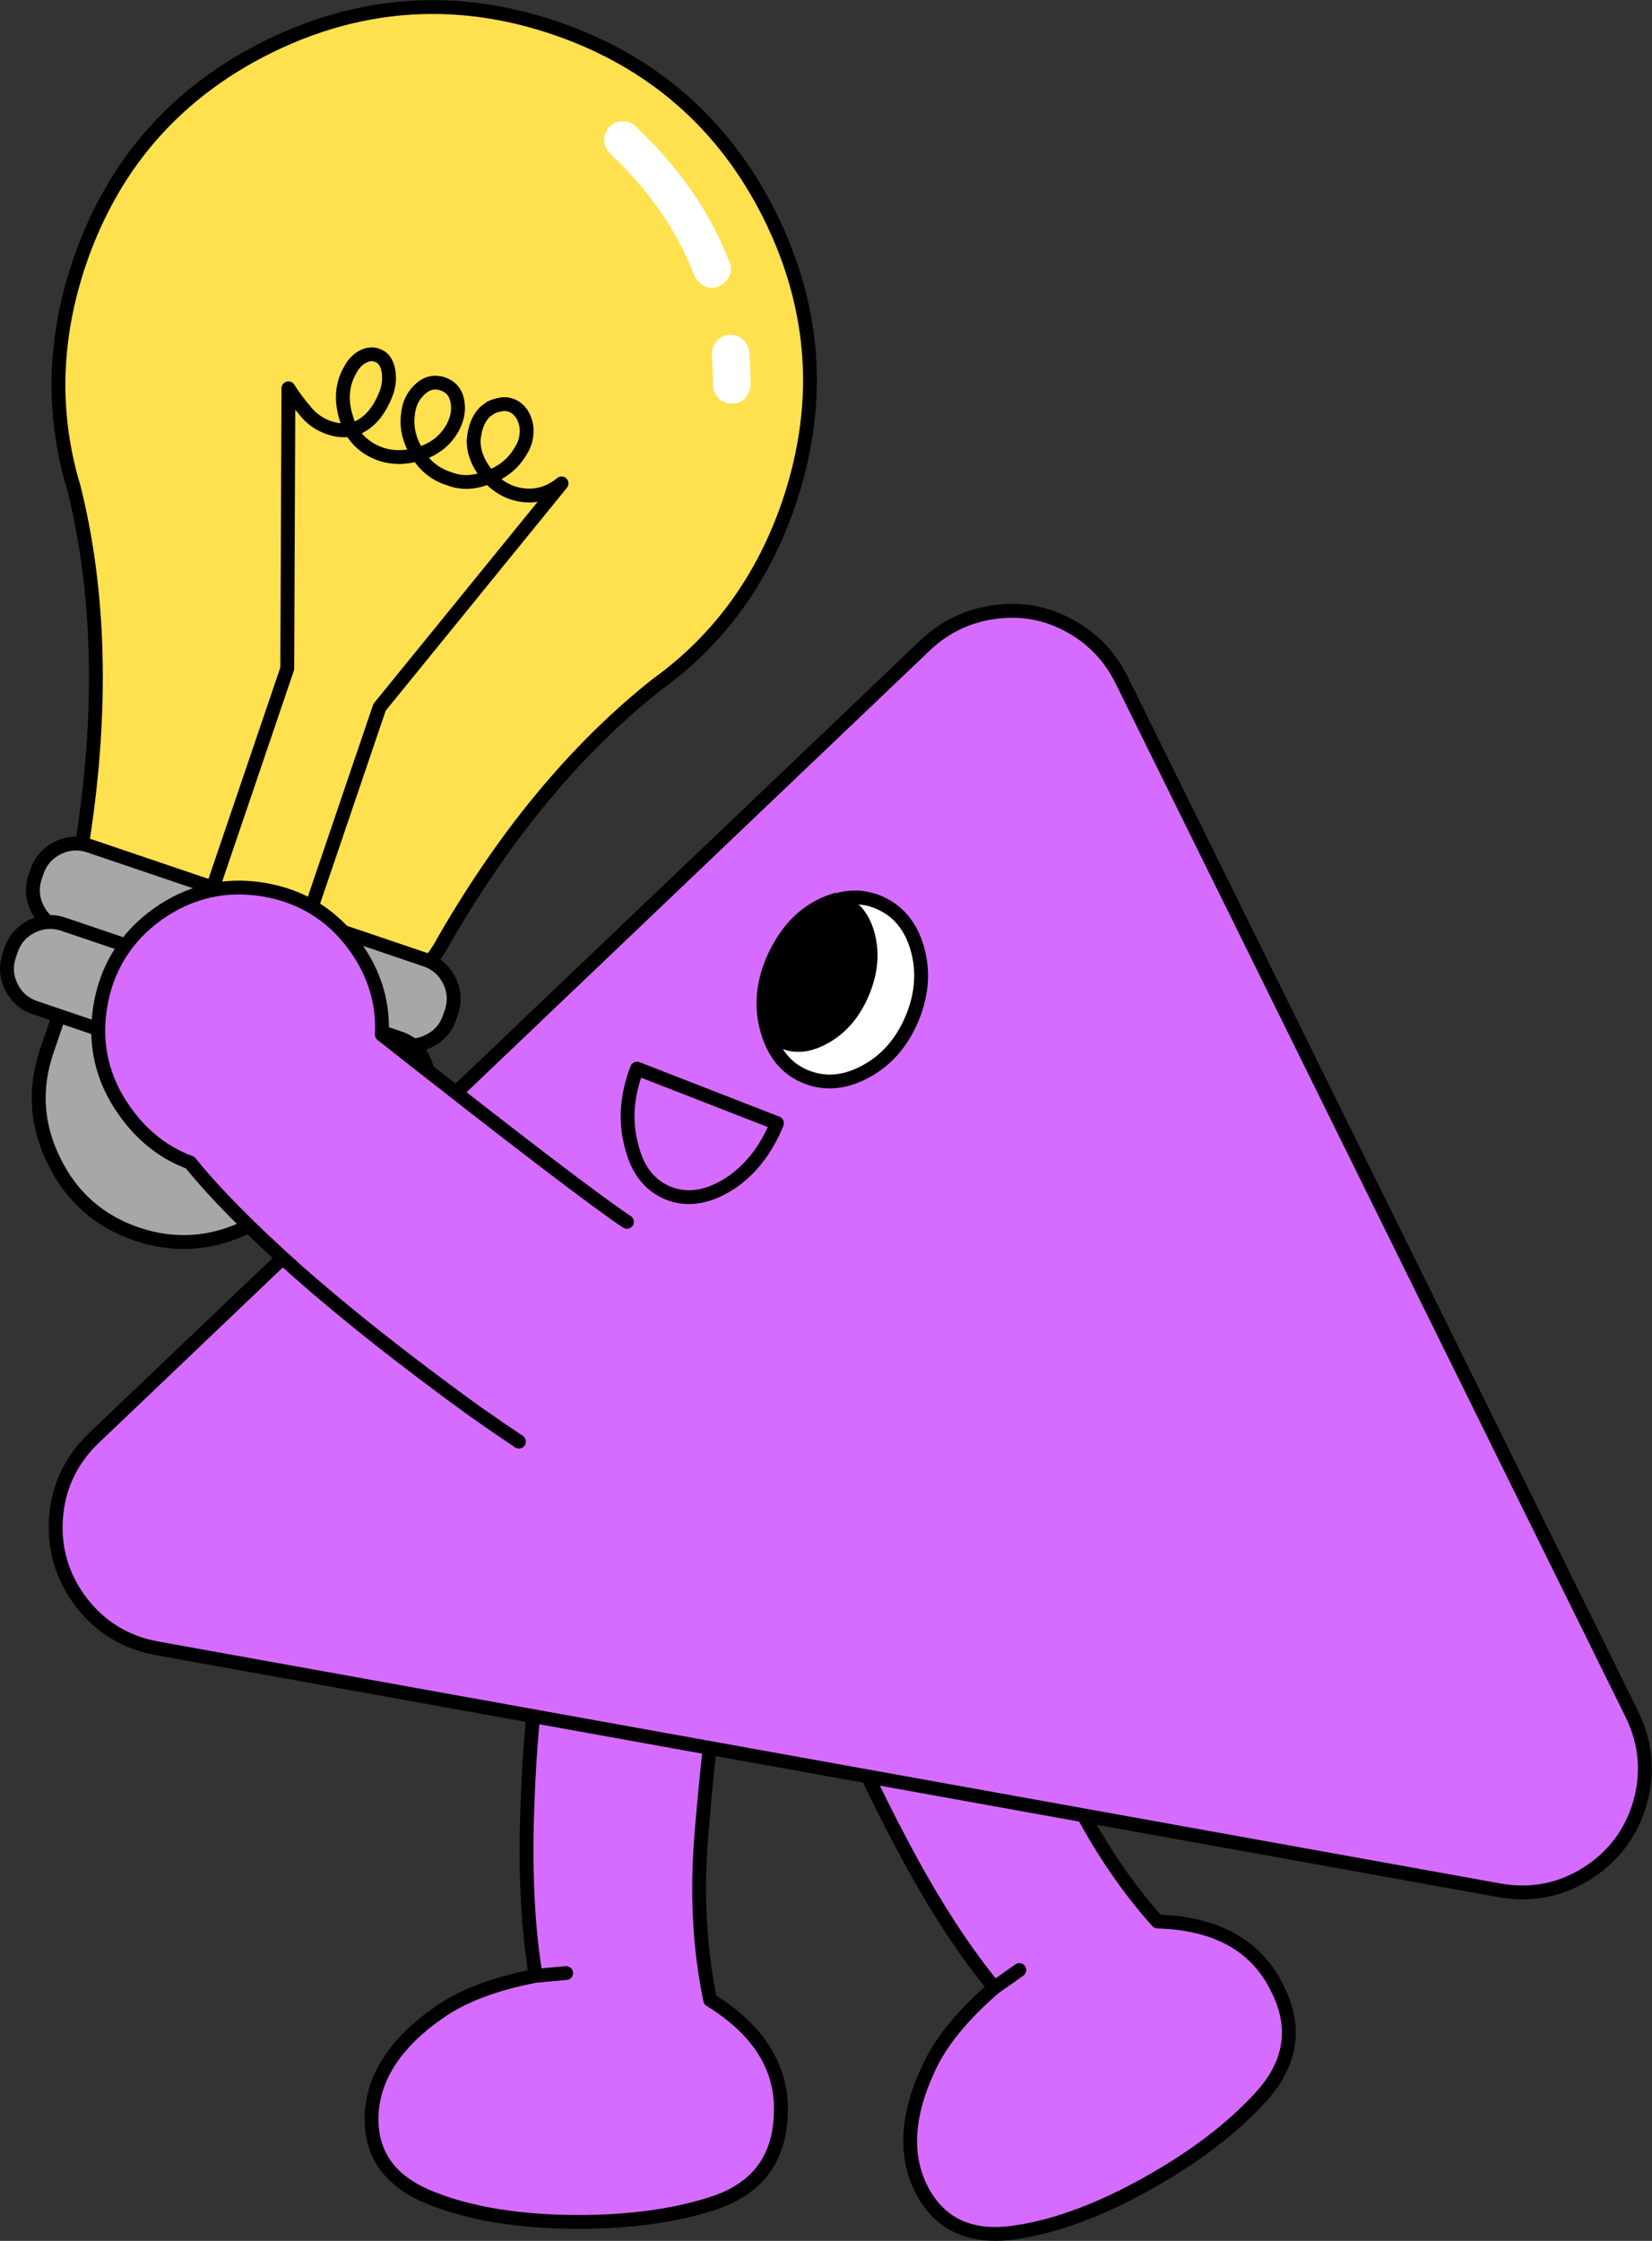 <svg width="354" height="480" viewBox="0 0 354 480" fill="none" xmlns="http://www.w3.org/2000/svg">
<rect x="0" y="0" width="354" height="480" fill="#333333" stroke="none"/>
<g clip-path="url(#clip0_3217_1302)">
<path d="M9.96 225.194L16.299 206.551L74.813 226.379L68.474 245.023C65.728 253.099 60.547 259.015 52.94 262.767C45.246 266.56 37.353 267.091 29.278 264.355C21.198 261.617 15.292 256.415 11.568 248.747C7.748 241.118 7.216 233.266 9.96 225.194Z" fill="#A7A7A7"/>
<path d="M39.382 267.535C44.212 267.534 48.98 266.383 53.645 264.085C61.586 260.173 67.062 253.92 69.928 245.501L76.262 226.866C76.525 226.09 76.112 225.248 75.335 224.986C74.558 224.724 73.716 225.137 73.453 225.913L67.115 244.548C64.517 252.195 59.542 257.874 52.332 261.43C45.04 265.021 37.459 265.532 29.802 262.937C22.148 260.341 16.477 255.348 12.948 248.089C9.329 240.854 8.814 233.316 11.416 225.673L17.75 207.042C18.013 206.266 17.6 205.425 16.823 205.162C16.047 204.904 15.204 205.313 14.941 206.089L8.603 224.721C5.738 233.143 6.304 241.445 10.285 249.398C14.17 257.379 20.416 262.881 28.846 265.739C32.377 266.939 35.897 267.536 39.382 267.535Z" fill="black"/>
<path d="M83.172 79.261C83.461 80.695 83.379 82.18 82.924 83.713C81.358 88.109 79.024 90.832 75.919 91.891C75.688 91.956 75.424 92.004 75.129 92.046C74.627 91.03 74.213 89.872 73.888 88.563C73.023 85.103 73.419 81.966 75.08 79.153C75.674 78.018 76.462 77.158 77.436 76.575C78.662 75.863 79.8 75.721 80.853 76.15C82.05 76.561 82.822 77.592 83.172 79.261ZM87.416 88.507C87.658 86.549 88.419 84.943 89.688 83.685C91.107 82.198 92.692 81.679 94.442 82.129C96.567 82.706 97.769 84.136 98.051 86.414C98.296 88.185 97.883 90.014 96.816 91.907C95.177 94.656 92.73 96.466 89.479 97.338C89.437 97.252 89.395 97.167 89.356 97.087C87.626 94.313 86.98 91.455 87.416 88.507ZM109.797 105.593C110.808 105.935 111.903 106.13 113.08 106.177C115.736 106.23 118.144 105.358 120.306 103.562L81.287 151.553L62.464 206.911L42.207 200.046L61.515 143.264L61.775 83.194C62.775 84.798 63.958 86.397 65.321 87.986C66.598 89.618 68.201 90.793 70.139 91.516C71.947 92.2 73.615 92.375 75.129 92.046C76.192 93.886 77.64 95.322 79.469 96.365C82.305 97.959 85.488 98.334 89.011 97.487C89.182 97.403 89.338 97.351 89.487 97.33C91.139 99.93 93.36 101.666 96.163 102.545C97.217 102.973 98.331 103.208 99.513 103.257C101.114 103.304 102.773 102.987 104.486 102.303C104.636 102.282 104.751 102.25 104.835 102.212C104.878 102.298 104.92 102.384 104.959 102.463C106.412 103.95 108.031 104.994 109.797 105.593ZM101.455 94.424C101.682 91.686 102.483 89.637 103.865 88.275C104.16 88.023 104.489 87.782 104.848 87.552C104.934 87.51 104.985 87.456 105.005 87.396C105.679 87.064 106.358 86.832 107.032 86.709C108.108 86.441 109.15 86.579 110.16 87.136C111.209 87.772 111.951 88.695 112.389 89.898C112.575 90.385 112.712 90.921 112.791 91.514C112.95 93.327 112.561 94.988 111.623 96.501C110.069 99.213 107.804 101.118 104.822 102.219C103.272 100.566 102.237 98.742 101.724 96.737C101.561 95.972 101.47 95.205 101.455 94.424ZM172.439 94.313C171.698 98.774 170.563 103.245 169.039 107.726C163.462 124.13 154.015 137.11 140.699 146.668C123.077 160.607 107.557 179.447 94.139 203.184C89.649 210.388 83.854 213.241 76.758 211.755L62.464 206.911L81.289 151.548L120.308 103.557C118.149 105.36 115.74 106.232 113.082 106.172C111.899 106.123 110.805 105.929 109.799 105.588C108.033 104.989 106.413 103.945 104.948 102.465C104.905 102.379 104.863 102.293 104.824 102.214C107.801 101.111 110.07 99.208 111.625 96.496C112.563 94.983 112.952 93.322 112.793 91.509C112.712 90.921 112.577 90.38 112.39 89.894C111.953 88.689 111.209 87.772 110.161 87.131C109.15 86.579 108.109 86.436 107.034 86.704C106.359 86.827 105.683 87.054 105.007 87.391C104.985 87.456 104.934 87.51 104.849 87.547C104.49 87.777 104.161 88.018 103.867 88.27C102.49 89.634 101.688 91.683 101.456 94.419C101.472 95.2 101.563 95.968 101.728 96.727C102.245 98.734 103.275 100.556 104.826 102.209C104.74 102.251 104.624 102.283 104.476 102.299C102.763 102.984 101.109 103.303 99.503 103.253C98.321 103.205 97.207 102.97 96.153 102.542C93.355 101.665 91.129 99.927 89.478 97.327C92.727 96.459 95.174 94.649 96.814 91.895C97.88 90.007 98.289 88.172 98.049 86.403C97.768 84.125 96.564 82.699 94.44 82.117C92.695 81.669 91.111 82.188 89.687 83.674C88.412 84.93 87.657 86.538 87.415 88.496C86.974 91.442 87.624 94.301 89.356 97.071C89.398 97.157 89.44 97.243 89.479 97.322C89.329 97.343 89.174 97.394 89.002 97.479C85.475 98.324 82.296 97.95 79.461 96.357C77.632 95.314 76.186 93.873 75.121 92.038C75.416 91.995 75.68 91.947 75.911 91.883C79.016 90.823 81.351 88.096 82.916 83.705C83.366 82.17 83.448 80.685 83.164 79.253C82.818 77.585 82.042 76.552 80.843 76.146C79.79 75.718 78.652 75.86 77.426 76.572C76.452 77.154 75.669 78.016 75.07 79.149C73.409 81.963 73.013 85.1 73.878 88.56C74.208 89.87 74.622 91.028 75.119 92.043C73.598 92.375 71.937 92.197 70.129 91.512C68.192 90.785 66.59 89.609 65.311 87.983C63.948 86.394 62.768 84.801 61.765 83.191L61.505 143.261L42.199 200.038L25.725 194.456C19.352 192.087 16.702 187.038 17.783 179.311C22.014 151.548 21.33 126.545 15.726 104.313C10.99 88.638 11.411 72.599 16.988 56.196C18.512 51.714 20.336 47.482 22.47 43.488C30.186 28.865 41.866 17.697 57.509 9.983C77.382 0.184 97.827 -1.158 118.843 5.964C139.86 13.086 155.262 26.575 165.053 46.426C172.778 62.064 175.234 78.023 172.439 94.313Z" fill="#FFE14F"/>
<path d="M80.374 213.552C86.386 213.55 91.44 210.318 95.44 203.902C108.733 180.4 124.269 161.541 141.65 147.795C155.105 138.146 164.817 124.804 170.466 108.182C172.005 103.65 173.169 99.06 173.92 94.54C176.752 78.023 174.226 61.615 166.411 45.78C156.487 25.661 140.651 11.8 119.347 4.58C98.046 -2.637 77.029 -1.269 56.886 8.66C41.029 16.476 29.022 27.958 21.195 42.786C19.038 46.828 17.163 51.174 15.624 55.702C9.975 72.32 9.546 88.81 14.351 104.708C19.862 126.572 20.547 151.596 16.371 179.025C15.187 187.513 18.179 193.14 25.26 195.779L76.333 213.086C76.391 213.105 76.445 213.12 76.503 213.132C77.832 213.413 79.126 213.552 80.374 213.552ZM92.666 2.992C101.17 2.99 109.758 4.451 118.399 7.382C138.931 14.341 154.192 27.7 163.76 47.089C171.294 62.353 173.731 78.151 171.003 94.047C170.275 98.416 169.154 102.848 167.661 107.229C162.214 123.253 152.865 136.105 139.869 145.429C122.129 159.457 106.342 178.609 92.891 202.393C88.782 208.987 83.639 211.575 77.199 210.256L64.397 205.917L82.647 152.233L121.487 104.473C121.966 103.878 121.92 103.022 121.379 102.485C120.839 101.949 119.973 101.918 119.39 102.401C117.496 103.98 115.456 104.721 113.15 104.672C112.149 104.633 111.183 104.46 110.306 104.163C109.306 103.824 108.352 103.314 107.448 102.639C109.755 101.376 111.598 99.558 112.939 97.219C114.018 95.477 114.486 93.493 114.297 91.367C114.193 90.599 114.031 89.942 113.803 89.352C113.262 87.854 112.301 86.67 110.96 85.856C109.558 85.088 108.144 84.899 106.703 85.258C105.988 85.386 105.173 85.66 104.381 86.05C104.215 86.131 104.068 86.243 103.948 86.374C103.581 86.618 103.245 86.865 102.936 87.127C101.22 88.818 100.261 91.2 100.005 94.288C100.002 94.338 100.002 94.388 100.001 94.439C100.021 95.307 100.121 96.18 100.306 97.029C100.711 98.611 101.391 100.081 102.337 101.444C101.39 101.679 100.479 101.788 99.582 101.761C98.593 101.719 97.635 101.514 96.747 101.156C94.784 100.539 93.204 99.52 91.915 98.057C94.561 96.941 96.644 95.127 98.124 92.644C99.365 90.444 99.841 88.282 99.552 86.194C99.201 83.334 97.575 81.424 94.863 80.683C93.26 80.275 90.903 80.283 88.646 82.646C87.17 84.105 86.262 86.02 85.975 88.309C85.569 91.022 86.005 93.709 87.271 96.302C84.675 96.666 82.361 96.257 80.225 95.053C79.17 94.451 78.274 93.715 77.517 92.819C80.55 91.359 82.826 88.472 84.35 84.191C84.895 82.349 84.988 80.612 84.653 78.949C84.074 76.189 82.54 75.132 81.354 74.731C80.412 74.345 78.758 74.095 76.718 75.276C75.493 76.01 74.516 77.076 73.793 78.446C71.972 81.53 71.515 85.07 72.476 88.903C72.631 89.52 72.804 90.107 72.997 90.67C72.267 90.601 71.499 90.412 70.691 90.107C68.999 89.471 67.636 88.472 66.516 87.047C65.172 85.481 64.025 83.929 63.059 82.386C62.712 81.83 62.036 81.571 61.398 81.745C60.761 81.927 60.324 82.506 60.32 83.166L60.072 142.971L41.327 198.098L26.258 192.992C20.617 190.893 18.328 186.459 19.307 179.457C23.541 151.653 22.837 126.236 17.21 103.92C12.571 88.555 12.985 72.679 18.436 56.655C19.925 52.278 21.734 48.078 23.821 44.175C31.355 29.903 42.921 18.849 58.203 11.315C69.443 5.773 80.972 2.995 92.666 2.992ZM115.208 107.489L80.179 150.566C80.07 150.705 79.982 150.86 79.924 151.026L61.589 204.956L44.139 199.043L62.961 143.688C63.012 143.538 63.039 143.379 63.039 143.217L63.27 87.766C63.579 88.152 63.9 88.534 64.224 88.916C65.626 90.703 67.461 92.05 69.647 92.871C71.32 93.5 72.915 93.758 74.422 93.623C75.554 95.278 77.01 96.621 78.764 97.621C81.792 99.326 85.195 99.788 88.889 99.011C90.654 101.404 92.956 103.06 95.742 103.931C96.831 104.379 98.125 104.652 99.469 104.71C101.08 104.764 102.707 104.493 104.365 103.91C105.875 105.326 107.547 106.348 109.348 106.962C110.495 107.347 111.739 107.571 113.052 107.625C113.79 107.652 114.509 107.597 115.208 107.489ZM108.112 88.045C108.588 88.045 109.024 88.168 109.476 88.415C110.175 88.843 110.704 89.495 111.021 90.379C111.175 90.784 111.283 91.217 111.349 91.688C111.472 93.112 111.159 94.448 110.39 95.694C109.145 97.86 107.472 99.401 105.273 100.409C104.265 99.154 103.567 97.784 103.192 96.333C103.065 95.746 102.988 95.094 102.969 94.442C103.17 92.118 103.831 90.389 104.933 89.304C105.087 89.176 105.346 88.991 105.632 88.806C105.748 88.74 105.852 88.667 105.945 88.582C106.409 88.373 106.872 88.23 107.324 88.145C107.603 88.076 107.861 88.045 108.112 88.045ZM93.294 83.428C93.595 83.428 93.865 83.478 94.101 83.536C95.623 83.953 96.403 84.89 96.612 86.569C96.812 88.044 96.468 89.534 95.556 91.151C94.311 93.236 92.557 94.684 90.215 95.53C88.987 93.291 88.563 91.049 88.911 88.694C89.12 87.026 89.723 85.733 90.759 84.71C91.737 83.691 92.602 83.428 93.294 83.428ZM79.654 77.364C79.932 77.364 80.152 77.429 80.322 77.499C80.832 77.672 81.435 78.043 81.751 79.54C81.986 80.713 81.913 81.976 81.534 83.273C80.258 86.851 78.395 89.222 76.011 90.257C75.764 89.62 75.548 88.921 75.359 88.176C74.583 85.085 74.924 82.371 76.388 79.885C76.899 78.924 77.49 78.271 78.232 77.827C78.827 77.472 79.291 77.364 79.654 77.364ZM103.631 86.892L103.631 86.896C103.631 86.892 103.631 86.892 103.631 86.892Z" fill="black"/>
<path d="M156.239 71.712C157.379 71.675 158.355 72.006 159.172 72.706C159.99 73.406 160.448 74.336 160.545 75.49C160.742 77.805 160.834 80.122 160.82 82.442C160.793 83.559 160.397 84.513 159.636 85.31C158.871 86.106 157.932 86.491 156.819 86.466C155.701 86.438 154.747 86.044 153.95 85.284C153.218 84.542 152.833 83.604 152.796 82.47C152.766 80.278 152.684 78.141 152.552 76.057C152.516 74.918 152.847 73.942 153.549 73.125C154.25 72.308 155.144 71.83 156.239 71.712ZM156.333 56.237C156.771 57.231 156.742 58.238 156.253 59.27C155.781 60.237 155.02 60.924 153.965 61.342C152.97 61.779 151.963 61.751 150.93 61.264C149.963 60.793 149.264 60.067 148.827 59.073C145.176 49.538 139.138 40.81 130.714 32.894C129.939 32.071 129.524 31.122 129.466 30.048C129.473 28.995 129.824 28.059 130.525 27.241C131.312 26.381 132.261 25.967 133.374 25.992C134.45 25.933 135.384 26.289 136.182 27.048C145.61 35.941 152.329 45.67 156.333 56.237Z" fill="white"/>
<path d="M12.354 181.652C14.556 180.566 16.822 180.422 19.156 181.213L91.127 205.608C93.461 206.399 95.176 207.894 96.255 210.092C97.34 212.291 97.484 214.556 96.691 216.889L96.337 217.93C95.544 220.263 94.047 221.978 91.848 223.059C89.646 224.144 87.38 224.289 85.046 223.498L13.075 199.102C10.741 198.311 9.026 196.817 7.946 194.619C6.862 192.42 6.718 190.154 7.511 187.821L7.865 186.781C8.658 184.448 10.158 182.739 12.354 181.652Z" fill="#A7A7A7"/>
<path d="M88 225.423C89.542 225.423 91.057 225.06 92.533 224.33C95.088 223.071 96.85 221.061 97.771 218.355L98.123 217.313C99.043 214.608 98.874 211.942 97.615 209.392C96.356 206.841 94.343 205.082 91.631 204.164L19.671 179.787C16.962 178.869 14.292 179.044 11.737 180.298C9.183 181.561 7.42 183.568 6.5 186.277L6.148 187.319C5.227 190.024 5.397 192.69 6.656 195.241C7.915 197.791 9.927 199.55 12.636 200.468L84.596 224.845C85.74 225.231 86.876 225.423 88 225.423ZM90.675 206.97C92.642 207.637 94.041 208.856 94.952 210.704C95.864 212.552 95.979 214.401 95.314 216.365L94.958 217.407C94.293 219.371 93.067 220.768 91.22 221.679C89.373 222.591 87.518 222.711 85.551 222.044L13.587 197.666C11.624 197.003 10.222 195.78 9.311 193.932C8.399 192.088 8.284 190.235 8.953 188.271L9.305 187.229C9.97 185.265 11.195 183.872 13.043 182.957C14.894 182.046 16.749 181.929 18.711 182.593L90.675 206.97Z" fill="black"/>
<path d="M6.719 198.471C8.921 197.385 11.187 197.24 13.521 198.031L85.497 222.429C87.831 223.22 89.546 224.714 90.625 226.912C91.71 229.111 91.853 231.377 91.06 233.71L90.707 234.75C89.913 237.083 88.417 238.799 86.218 239.879C84.016 240.965 81.749 241.11 79.416 240.319L7.445 215.923C5.111 215.132 3.396 213.637 2.316 211.439C1.232 209.24 1.088 206.975 1.881 204.642L2.235 203.601C3.023 201.266 4.518 199.556 6.719 198.471Z" fill="#A7A7A7"/>
<path d="M82.445 242.224C83.987 242.224 85.502 241.861 86.978 241.131C89.533 239.872 91.296 237.861 92.216 235.156L92.568 234.114C93.488 231.409 93.319 228.743 92.06 226.192C90.801 223.642 88.788 221.883 86.08 220.965L14.116 196.588C11.407 195.67 8.737 195.844 6.182 197.099C3.628 198.358 1.865 200.368 0.945 203.078L0.593 204.12C-0.328 206.825 -0.158 209.491 1.101 212.041C2.36 214.592 4.373 216.351 7.085 217.269L79.045 241.646C80.189 242.032 81.325 242.224 82.445 242.224ZM85.124 223.771C87.091 224.438 88.486 225.657 89.401 227.505C90.312 229.353 90.428 231.201 89.763 233.166L89.407 234.208C88.742 236.172 87.516 237.569 85.669 238.48C83.822 239.391 81.963 239.511 80 238.844L8.04 214.467C6.073 213.8 4.675 212.581 3.764 210.733C2.852 208.888 2.737 207.036 3.406 205.072L3.758 204.03C4.423 202.066 5.648 200.669 7.495 199.757C9.343 198.85 11.198 198.726 13.164 199.393L85.124 223.771Z" fill="black"/>
<path d="M193.314 395.2C186.773 382.996 181.544 371.379 177.62 360.346C183.592 345.493 195.202 340.394 212.452 345.054C217.676 357.842 223.028 370.018 228.514 381.577C233.951 393.16 240.461 403.187 248.04 411.653C249.66 411.691 251.273 411.813 252.879 412.028C263.04 413.414 270.054 418.185 273.913 426.343C277.834 434.408 276.683 441.948 270.461 448.959C264.171 455.952 255.717 462.366 245.103 468.2C234.49 474.035 224.817 477.445 216.08 478.43C207.339 479.307 201.124 476.158 197.433 468.986C193.761 461.745 194.283 453.115 198.993 443.096C201.554 437.455 206.246 431.695 213.071 425.82C206.38 417.703 199.797 407.495 193.314 395.2Z" fill="#D66CFF"/>
<path d="M213.29 479.986C214.237 479.987 215.21 479.937 216.219 479.836C225.12 478.831 235.068 475.332 245.807 469.429C256.515 463.541 265.172 456.966 271.545 449.881C278.181 442.406 279.419 434.25 275.229 425.634C271.167 417.044 263.709 411.951 253.064 410.501C251.612 410.308 250.151 410.184 248.706 410.134C241.441 401.91 235.095 392.078 229.846 380.898C224.403 369.421 219.011 357.161 213.823 344.453C213.514 343.696 212.648 343.333 211.891 343.642C211.134 343.95 210.767 344.815 211.08 345.572C216.291 358.33 221.703 370.64 227.169 382.16C232.642 393.814 239.29 404.052 246.926 412.58C247.2 412.885 247.587 413.067 248 413.075C249.545 413.11 251.118 413.23 252.679 413.435C262.392 414.757 268.899 419.167 272.56 426.911C276.232 434.465 275.175 441.328 269.335 447.908C263.193 454.735 254.792 461.105 244.377 466.831C233.982 472.545 224.405 475.928 215.905 476.887C207.784 477.715 202.162 474.873 198.749 468.241C195.317 461.474 195.848 453.202 200.335 443.665C202.799 438.243 207.387 432.62 213.981 426.932L219.277 423.2C219.945 422.73 220.108 421.803 219.636 421.135C219.165 420.468 218.237 420.309 217.569 420.776L213.347 423.751C207.044 415.918 200.752 406.066 194.629 394.45C188.151 382.363 182.902 370.709 179.024 359.8C178.75 359.028 177.907 358.626 177.131 358.9C176.362 359.174 175.956 360.023 176.231 360.791C180.159 371.839 185.47 383.628 192.01 395.839C198.21 407.602 204.598 417.604 211.018 425.584C204.64 431.253 200.144 436.91 197.646 442.418C192.761 452.804 192.242 461.952 196.111 469.584C199.659 476.498 205.432 479.985 213.29 479.986Z" fill="black"/>
<path d="M113.021 386.84C113.466 373.007 114.753 360.336 116.878 348.824C129.489 338.945 142.1 340.327 154.71 352.974C152.832 366.656 151.371 379.871 150.335 392.619C149.245 405.363 149.864 417.296 152.19 428.411C153.574 429.253 154.911 430.164 156.194 431.152C164.306 437.426 167.99 445.058 167.248 454.049C166.606 462.991 161.833 468.944 152.932 471.909C143.982 474.823 133.446 476.155 121.33 475.908C109.214 475.661 99.127 473.785 91.066 470.276C83.054 466.67 79.247 460.84 79.641 452.787C80.086 444.684 84.859 437.472 93.956 431.148C99 427.542 105.949 424.898 114.803 423.218C113.071 412.849 112.476 400.719 113.021 386.84Z" fill="#D66CFF"/>
<path d="M124.105 477.418C135.186 477.418 145.025 476.04 153.392 473.318C162.884 470.156 168.04 463.713 168.728 454.154C169.508 444.692 165.597 436.553 157.102 429.979C155.955 429.099 154.753 428.261 153.512 427.485C151.332 416.737 150.76 405.055 151.812 392.747C152.844 380.092 154.312 366.78 156.179 353.179C156.291 352.369 155.723 351.62 154.911 351.508C154.092 351.403 153.35 351.963 153.238 352.774C151.363 366.429 149.887 379.794 148.855 392.5C147.761 405.325 148.391 417.513 150.737 428.713C150.822 429.114 151.066 429.465 151.417 429.678C152.759 430.492 154.061 431.384 155.286 432.326C163.043 438.325 166.471 445.39 165.767 453.926C165.164 462.304 160.813 467.72 152.461 470.504C143.719 473.349 133.257 474.669 121.357 474.426C109.493 474.187 99.502 472.334 91.657 468.917C84.206 465.566 80.754 460.312 81.121 452.861C81.539 445.286 86.142 438.387 94.803 432.369C99.649 428.906 106.439 426.323 115.004 424.69L121.458 424.107C122.273 424.033 122.876 423.312 122.803 422.497C122.729 421.682 122.014 421.088 121.191 421.153L116.043 421.621C114.505 411.687 113.987 400.013 114.501 386.894C114.942 373.197 116.233 360.484 118.335 349.091C118.486 348.288 117.953 347.512 117.145 347.365C116.322 347.215 115.564 347.751 115.417 348.554C113.288 360.094 111.982 372.957 111.537 386.79C111.015 400.074 111.545 411.93 113.11 422.045C104.743 423.771 98.014 426.427 93.094 429.944C83.657 436.499 78.629 444.163 78.161 452.706C77.732 461.4 81.871 467.763 90.455 471.627C98.675 475.202 109.044 477.14 121.299 477.387C122.242 477.407 123.178 477.418 124.105 477.418Z" fill="black"/>
<path d="M213.076 131.105C207.436 131.878 202.544 134.214 198.392 138.115L20.126 308.139C15.207 312.839 12.498 318.544 11.997 325.247C11.5 331.951 13.312 337.999 17.431 343.39C21.562 348.738 26.958 352.011 33.628 353.213L321.305 405.029C327.975 406.23 334.179 405.046 339.923 401.477C345.675 397.864 349.497 392.81 351.386 386.311C353.235 379.805 352.679 373.494 349.716 367.372L240.303 145.531C237.741 140.42 233.969 136.545 228.993 133.906C224.034 131.224 218.724 130.289 213.076 131.105Z" fill="#D66CFF"/>
<path d="M326.269 406.843C331.362 406.842 336.212 405.429 340.734 402.622C346.782 398.827 350.852 393.445 352.835 386.625C354.78 379.785 354.186 373.061 351.073 366.635L241.618 144.885C238.922 139.512 234.904 135.387 229.672 132.613C224.448 129.792 218.784 128.797 212.836 129.651C206.924 130.459 201.711 132.945 197.351 137.041L19.104 306.947C13.932 311.885 11.045 317.961 10.526 325.009C10.003 332.049 11.934 338.491 16.264 344.153C20.611 349.78 26.372 353.268 33.381 354.529L321.076 406.373C322.83 406.689 324.565 406.843 326.269 406.843ZM216.893 132.321C220.877 132.321 224.691 133.293 228.273 135.226C232.96 137.711 236.556 141.404 238.963 146.205L348.414 367.94C351.195 373.683 351.727 379.696 349.991 385.811C348.217 391.906 344.576 396.719 339.165 400.113C333.778 403.457 327.869 404.585 321.602 403.455L33.907 351.611C27.643 350.485 22.497 347.363 18.618 342.346C14.747 337.286 13.017 331.524 13.486 325.225C13.95 318.933 16.533 313.505 21.155 309.089L199.391 139.195C203.283 135.539 207.947 133.311 213.249 132.588C214.478 132.411 215.692 132.322 216.893 132.321Z" fill="black"/>
<path d="M195.92 203.252C197.267 208.129 196.849 213.145 194.658 218.298C192.468 223.451 189.157 227.218 184.719 229.604C180.234 232.009 175.914 232.332 171.763 230.573C167.754 228.874 165.059 225.577 163.673 220.684C162.274 215.828 162.669 210.821 164.859 205.668C167.05 200.516 170.389 196.737 174.874 194.332C179.359 191.927 183.607 191.573 187.618 193.273C191.768 195.035 194.537 198.36 195.92 203.252Z" fill="white"/>
<path d="M187.519 200.255C188.529 204.439 188.075 208.781 186.159 213.289C184.245 217.794 181.439 221.119 177.738 223.267C173.973 225.471 170.5 225.895 167.316 224.546C166.6 224.242 165.935 223.875 165.313 223.443C164.625 222.182 164.059 220.781 163.615 219.241C162.217 214.387 162.612 209.384 164.801 204.234C166.99 199.083 170.328 195.307 174.811 192.903C176.227 192.155 177.622 191.605 178.993 191.259C179.733 191.405 180.463 191.628 181.179 191.932C184.36 193.28 186.474 196.055 187.519 200.255Z" fill="black"/>
<path d="M177.789 233.135C180.509 233.135 183.283 232.381 186.089 230.879C190.838 228.365 194.424 224.327 196.74 218.88C199.052 213.437 199.478 208.041 198.008 202.843C196.502 197.524 193.424 193.847 188.862 191.91C184.481 190.055 179.779 190.431 174.899 193.049C170.13 195.605 166.54 199.659 164.228 205.102C161.912 210.548 161.494 215.929 162.984 221.093C164.489 226.404 167.474 230.046 171.859 231.906C173.802 232.727 175.78 233.136 177.789 233.135ZM183.232 193.714C184.762 193.714 186.245 194.022 187.706 194.643C191.453 196.233 193.894 199.181 195.16 203.654C196.441 208.185 196.058 212.921 194.016 217.727C191.975 222.529 188.841 226.077 184.702 228.267C180.595 230.468 176.778 230.77 173.026 229.177C169.457 227.664 167.109 224.755 165.843 220.278C164.546 215.778 164.926 211.061 166.967 206.259C169.008 201.453 172.154 197.89 176.308 195.662C178.727 194.36 181.022 193.715 183.232 193.714Z" fill="black"/>
<path d="M147.622 257.908C150.733 257.908 153.956 256.842 157.26 254.715C161.874 251.668 165.442 247.105 167.873 241.141C168.024 240.775 168.02 240.362 167.862 239.995C167.704 239.632 167.406 239.343 167.039 239.2L137.043 227.523C136.672 227.38 136.262 227.388 135.903 227.55C135.544 227.709 135.261 228.006 135.118 228.376C132.829 234.368 132.395 240.158 133.835 245.592C135.178 251.344 138.199 255.184 142.816 257.017C144.381 257.615 145.984 257.908 147.622 257.908ZM164.523 241.408C162.355 246.129 159.371 249.77 155.634 252.237C151.383 254.974 147.534 255.638 143.879 254.261C140.186 252.798 137.837 249.734 136.714 244.905C136.71 244.89 136.706 244.874 136.702 244.859C135.529 240.451 135.758 235.741 137.382 230.843L164.523 241.408Z" fill="black"/>
<path d="M153.17 279.003C152.006 276.009 150.261 273.501 147.934 271.472C145.676 269.354 141.142 266.115 134.339 261.761C127.739 257.386 110.232 244.012 81.821 221.634C82.177 214.833 80.27 208.542 76.103 202.76C71.199 195.956 64.623 191.89 56.378 190.554C48.129 189.217 40.577 190.999 33.721 195.894C26.909 200.8 22.832 207.397 21.482 215.689C20.147 223.885 21.932 231.381 26.833 238.185C30.541 243.391 35.187 247.023 40.763 249.077C45.926 255.52 53.646 263.329 63.922 272.506C74.214 281.584 86.64 291.407 101.198 301.978C104.881 304.578 108.214 306.871 111.199 308.857C120.14 314.86 126.034 318.018 128.891 318.332C132.89 318.679 136.199 318.213 138.811 316.935C141.406 315.755 144.065 313.732 146.786 310.867C149.366 307.932 151.532 304.8 153.275 301.479C154.992 298.001 155.674 293.984 155.314 289.418C155 285.458 154.284 281.989 153.17 279.003Z" fill="#D66CFF"/>
<path d="M111.201 310.277C111.68 310.277 112.152 310.046 112.438 309.617C112.894 308.934 112.709 308.015 112.029 307.564C109.061 305.588 105.708 303.284 102.06 300.71C87.626 290.232 75.119 280.352 64.908 271.345C54.743 262.275 47.004 254.456 41.92 248.107C41.754 247.899 41.53 247.737 41.279 247.644C36.013 245.703 31.558 242.218 28.042 237.282C23.395 230.837 21.68 223.642 22.941 215.891C24.218 208.043 28.137 201.712 34.579 197.071C41.072 192.438 48.321 190.731 56.134 191.999C63.939 193.264 70.252 197.17 74.896 203.607C78.844 209.08 80.675 215.109 80.338 221.532C80.314 222.011 80.523 222.474 80.901 222.771C109.222 245.066 126.929 258.589 133.528 262.958C134.212 263.409 135.131 263.224 135.584 262.54C136.036 261.857 135.85 260.938 135.167 260.487C128.672 256.199 111.235 242.885 83.325 220.918C83.515 214.094 81.491 207.694 77.296 201.882C72.173 194.784 65.211 190.477 56.602 189.081C47.989 187.685 39.998 189.566 32.844 194.67C25.734 199.79 21.416 206.773 20.005 215.424C18.612 223.978 20.504 231.918 25.623 239.016C29.401 244.315 34.192 248.108 39.857 250.285C45.045 256.699 52.807 264.53 62.933 273.568C73.225 282.642 85.802 292.583 100.329 303.123C104.015 305.724 107.392 308.043 110.378 310.031C110.633 310.196 110.915 310.277 111.201 310.277Z" fill="black"/>
</g>
<defs>
<clipPath id="clip0_3217_1302">
<rect width="354" height="480" fill="white" transform="matrix(-1 0 0 1 354 0)"/>
</clipPath>
</defs>
</svg>
